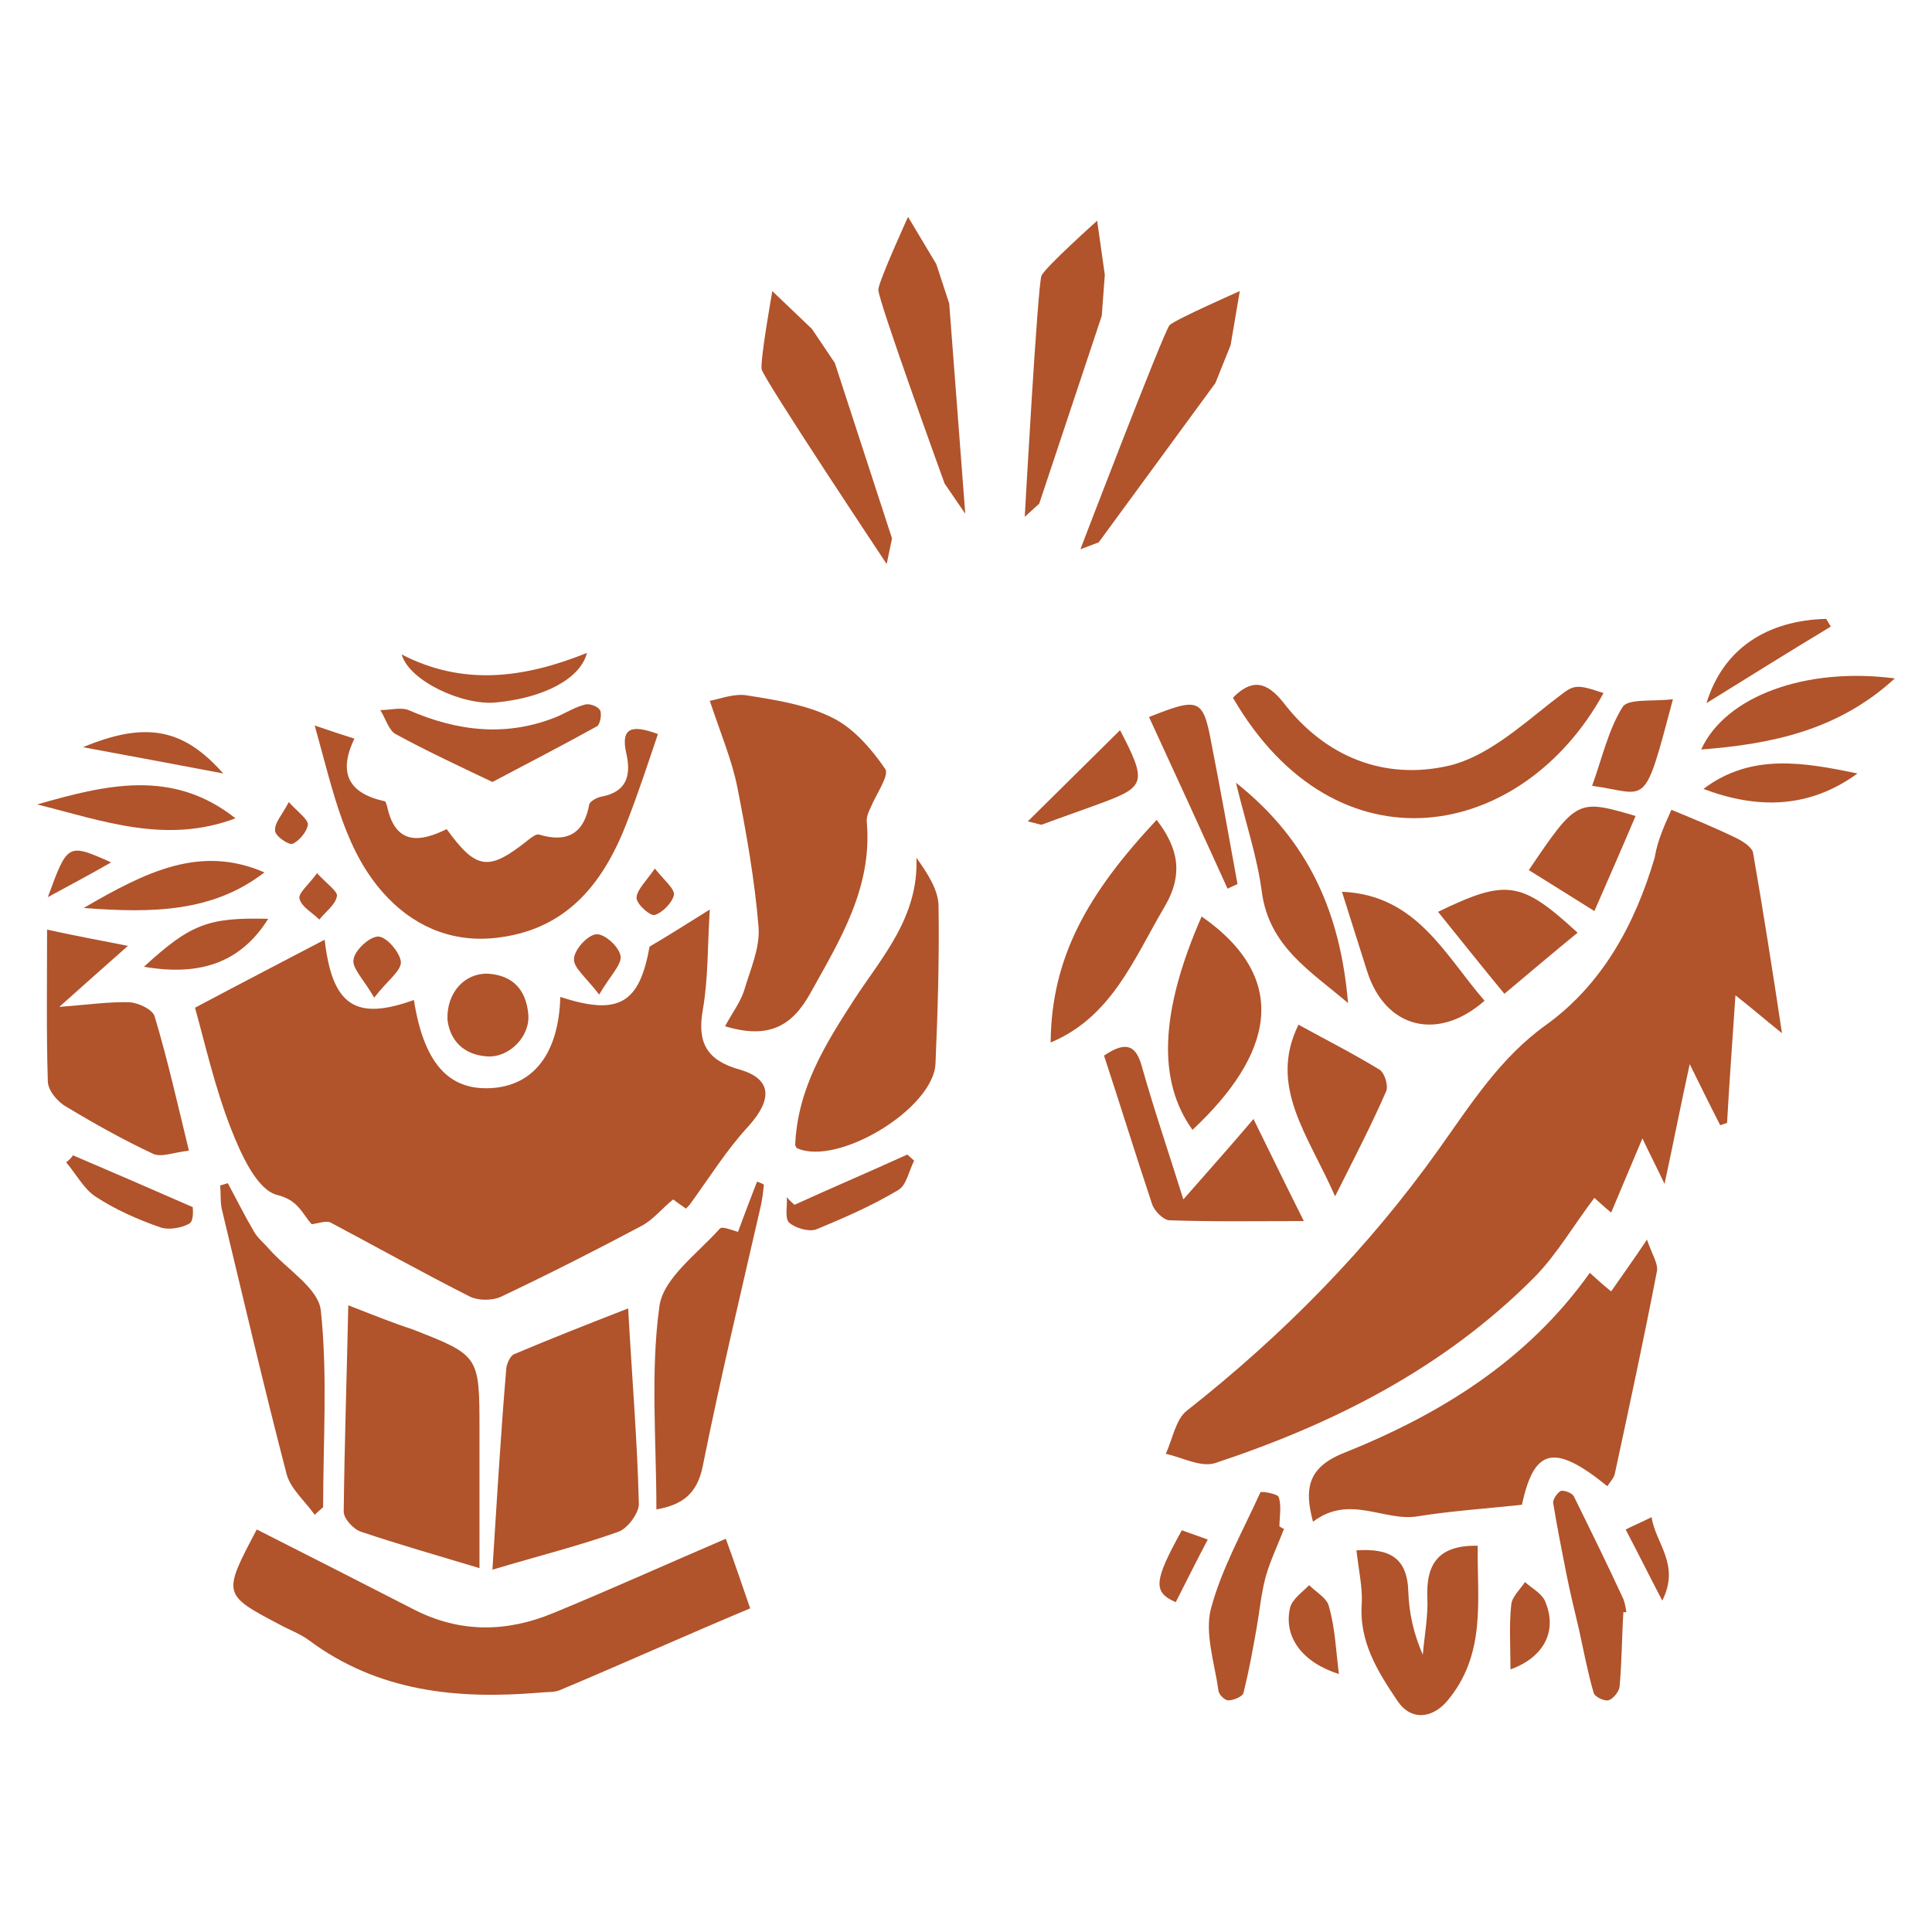 <svg width="52" height="52" viewBox="0 0 52 52" fill="none" xmlns="http://www.w3.org/2000/svg">
<path d="M44.986 21.796C45.643 22.066 46.197 22.295 46.751 22.566C46.916 22.649 47.141 22.795 47.182 22.94C47.449 24.48 47.696 26.04 47.962 27.809C47.47 27.414 47.162 27.143 46.71 26.789C46.628 28.017 46.546 29.12 46.484 30.223C46.423 30.243 46.361 30.264 46.3 30.285C46.053 29.806 45.807 29.307 45.479 28.641C45.232 29.765 45.048 30.722 44.801 31.866C44.576 31.388 44.411 31.076 44.206 30.639C43.919 31.325 43.652 31.949 43.365 32.636C43.18 32.49 43.057 32.365 42.913 32.241C42.359 32.969 41.907 33.76 41.292 34.384C38.87 36.818 35.914 38.316 32.712 39.377C32.322 39.502 31.829 39.232 31.378 39.128C31.562 38.732 31.645 38.191 31.953 37.962C34.539 35.923 36.817 33.614 38.726 30.93C39.588 29.723 40.368 28.475 41.62 27.58C43.118 26.498 44.001 24.896 44.535 23.086C44.617 22.587 44.822 22.17 44.986 21.796Z" fill="#B1532B"/>
<path d="M35.339 40.958C35.113 40.105 35.175 39.523 36.119 39.127C38.726 38.087 41.086 36.651 42.79 34.259C43.016 34.467 43.159 34.592 43.364 34.758C43.652 34.342 43.939 33.947 44.329 33.364C44.452 33.739 44.637 34.009 44.596 34.217C44.247 36.027 43.857 37.837 43.467 39.648C43.447 39.772 43.344 39.876 43.262 40.001C41.825 38.836 41.291 38.982 40.963 40.501C39.998 40.605 39.054 40.667 38.151 40.813C37.248 40.958 36.324 40.209 35.339 40.958Z" fill="#B1532B"/>
<path d="M43.159 18.654C40.984 22.628 35.975 23.585 33.184 18.779C33.697 18.259 34.087 18.342 34.539 18.904C35.667 20.381 37.269 21.006 38.993 20.61C39.978 20.381 40.881 19.591 41.723 18.925C42.359 18.446 42.297 18.363 43.159 18.654Z" fill="#B1532B"/>
<path d="M36.509 41.728C37.412 41.666 37.884 41.937 37.905 42.852C37.925 43.414 38.048 43.976 38.295 44.537C38.336 44.038 38.438 43.518 38.418 43.019C38.377 42.103 38.705 41.583 39.773 41.604C39.752 43.06 40.019 44.537 38.931 45.806C38.521 46.264 37.966 46.306 37.617 45.786C37.084 44.995 36.571 44.184 36.653 43.143C36.673 42.727 36.571 42.269 36.509 41.728Z" fill="#B1532B"/>
<path d="M32.342 24.667C34.785 26.373 34.231 28.412 32.096 30.41C31.152 29.099 31.213 27.247 32.342 24.667Z" fill="#B1532B"/>
<path d="M29.715 28.412C30.269 28.038 30.557 28.1 30.721 28.662C31.049 29.827 31.439 30.971 31.85 32.282C32.527 31.512 33.102 30.867 33.738 30.118C34.21 31.075 34.621 31.928 35.093 32.865C33.8 32.865 32.65 32.885 31.48 32.844C31.316 32.844 31.07 32.594 31.008 32.407C30.577 31.117 30.167 29.785 29.715 28.412Z" fill="#B1532B"/>
<path d="M31.131 22.067C31.706 22.816 31.87 23.523 31.337 24.418C30.516 25.812 29.92 27.372 28.278 28.059C28.299 25.749 29.284 24.043 31.131 22.067Z" fill="#B1532B"/>
<path d="M36.119 24.002C38.131 24.085 38.89 25.708 39.957 26.935C38.705 28.038 37.289 27.684 36.797 26.145C36.571 25.437 36.345 24.709 36.119 24.002Z" fill="#B1532B"/>
<path d="M35.934 32.199C35.216 30.555 34.128 29.245 34.949 27.58C35.667 27.975 36.407 28.35 37.125 28.787C37.269 28.87 37.371 29.224 37.31 29.369C36.92 30.264 36.468 31.138 35.934 32.199Z" fill="#B1532B"/>
<path d="M33.266 21.068C35.236 22.628 36.078 24.584 36.283 26.998C35.257 26.124 34.169 25.479 33.964 24.022C33.841 23.065 33.533 22.171 33.266 21.068Z" fill="#B1532B"/>
<path d="M40.491 26.748C39.957 26.103 39.342 25.333 38.705 24.542C40.553 23.648 40.943 23.71 42.461 25.104C41.825 25.624 41.209 26.145 40.491 26.748Z" fill="#B1532B"/>
<path d="M43.693 43.393C43.652 44.059 43.652 44.745 43.59 45.411C43.57 45.536 43.406 45.744 43.282 45.765C43.159 45.786 42.913 45.661 42.892 45.557C42.728 44.995 42.626 44.433 42.502 43.872C42.379 43.352 42.256 42.852 42.154 42.332C42.03 41.708 41.907 41.084 41.805 40.459C41.784 40.355 41.928 40.168 42.01 40.127C42.112 40.106 42.318 40.189 42.359 40.272C42.81 41.188 43.262 42.103 43.693 43.039C43.734 43.143 43.755 43.268 43.775 43.393C43.755 43.393 43.734 43.393 43.693 43.393Z" fill="#B1532B"/>
<path d="M34.559 41.146C34.395 41.583 34.19 41.999 34.067 42.436C33.943 42.893 33.902 43.372 33.82 43.83C33.718 44.412 33.615 44.974 33.471 45.557C33.451 45.661 33.205 45.765 33.061 45.765C32.958 45.765 32.794 45.598 32.794 45.494C32.691 44.766 32.425 43.975 32.589 43.31C32.876 42.228 33.451 41.208 33.923 40.168C33.943 40.126 34.395 40.209 34.416 40.293C34.498 40.542 34.436 40.834 34.436 41.083C34.498 41.125 34.539 41.146 34.559 41.146Z" fill="#B1532B"/>
<path d="M51 18.259C49.481 19.653 47.695 20.027 45.787 20.173C46.443 18.737 48.599 17.947 51 18.259Z" fill="#B1532B"/>
<path d="M30.926 19.299C32.281 18.758 32.383 18.8 32.609 20.028C32.855 21.276 33.081 22.545 33.307 23.794C33.225 23.835 33.122 23.877 33.04 23.918C32.342 22.379 31.645 20.86 30.926 19.299Z" fill="#B1532B"/>
<path d="M44.022 21.962C43.652 22.836 43.303 23.627 42.913 24.522C42.277 24.126 41.723 23.773 41.148 23.419C42.441 21.505 42.462 21.505 44.022 21.962Z" fill="#B1532B"/>
<path d="M49.994 20.818C48.681 21.775 47.285 21.775 45.848 21.234C47.141 20.256 48.578 20.526 49.994 20.818Z" fill="#B1532B"/>
<path d="M45.027 18.821C44.227 21.837 44.37 21.359 42.851 21.151C43.118 20.423 43.282 19.653 43.672 19.029C43.816 18.8 44.473 18.883 45.027 18.821Z" fill="#B1532B"/>
<path d="M30.146 19.653C30.865 21.026 30.823 21.172 29.715 21.588C29.161 21.796 28.607 21.983 28.053 22.191C28.012 22.212 27.95 22.17 27.663 22.108C28.525 21.255 29.284 20.506 30.146 19.653Z" fill="#B1532B"/>
<path d="M45.93 18.925C46.382 17.447 47.572 16.698 49.153 16.657C49.194 16.719 49.235 16.802 49.276 16.865C48.168 17.531 47.039 18.238 45.93 18.925Z" fill="#B1532B"/>
<path d="M36.037 45.057C35.052 44.745 34.539 44.059 34.723 43.268C34.785 43.039 35.052 42.852 35.236 42.665C35.421 42.852 35.729 43.019 35.77 43.247C35.934 43.809 35.955 44.413 36.037 45.057Z" fill="#B1532B"/>
<path d="M40.655 44.932C40.655 44.308 40.614 43.746 40.676 43.185C40.696 42.977 40.922 42.769 41.045 42.581C41.23 42.748 41.476 42.873 41.579 43.081C41.928 43.871 41.579 44.599 40.655 44.932Z" fill="#B1532B"/>
<path d="M31.645 43.123C31.029 42.852 31.049 42.561 31.809 41.188C32.035 41.271 32.281 41.354 32.507 41.437C32.199 42.02 31.932 42.561 31.645 43.123Z" fill="#B1532B"/>
<path d="M43.755 41.167C43.96 41.063 44.165 40.979 44.453 40.834C44.555 41.541 45.232 42.103 44.74 43.081C44.35 42.332 44.083 41.791 43.755 41.167Z" fill="#B1532B"/>
<path d="M15.081 26.832C15.039 28.351 14.362 29.224 13.213 29.287C12.063 29.349 11.406 28.6 11.14 26.915C9.58 27.477 8.943 27.081 8.738 25.292C7.589 25.895 6.46 26.478 5.249 27.123C5.516 28.08 5.782 29.266 6.213 30.369C6.48 31.055 6.911 32.012 7.445 32.158C8.04 32.304 8.122 32.657 8.389 32.949C8.574 32.928 8.779 32.845 8.902 32.907C10.154 33.573 11.386 34.26 12.659 34.904C12.884 35.008 13.254 35.008 13.479 34.904C14.752 34.301 16.025 33.656 17.277 32.99C17.585 32.824 17.81 32.532 18.118 32.283C18.2 32.345 18.344 32.449 18.467 32.532C18.508 32.47 18.57 32.428 18.59 32.387C19.104 31.68 19.555 30.951 20.15 30.306C20.787 29.599 20.787 29.037 19.904 28.787C19.021 28.538 18.755 28.059 18.919 27.165C19.062 26.332 19.042 25.479 19.104 24.48C18.467 24.876 18.016 25.167 17.482 25.479C17.215 26.998 16.661 27.352 15.081 26.832Z" fill="#B1532B"/>
<path d="M6.911 41.166C5.988 42.914 5.988 42.914 7.527 43.726C7.794 43.871 8.081 43.975 8.307 44.142C10.175 45.536 12.31 45.744 14.526 45.557C14.711 45.536 14.896 45.557 15.06 45.494C16.743 44.787 18.406 44.038 20.191 43.289C19.966 42.644 19.781 42.082 19.535 41.416C17.933 42.103 16.415 42.789 14.896 43.414C13.644 43.934 12.392 43.955 11.16 43.33C9.744 42.602 8.348 41.895 6.911 41.166Z" fill="#B1532B"/>
<path d="M19.514 27.622C20.684 27.976 21.32 27.622 21.813 26.727C22.613 25.292 23.475 23.898 23.332 22.15C23.311 22.004 23.373 21.859 23.434 21.734C23.578 21.38 23.948 20.86 23.824 20.694C23.455 20.153 22.962 19.591 22.408 19.32C21.71 18.967 20.889 18.842 20.109 18.717C19.76 18.655 19.35 18.821 19.104 18.863C19.411 19.778 19.699 20.465 19.842 21.172C20.089 22.421 20.314 23.69 20.417 24.959C20.458 25.521 20.191 26.103 20.027 26.665C19.924 26.977 19.719 27.247 19.514 27.622Z" fill="#B1532B"/>
<path d="M9.374 35.133C9.333 37.068 9.272 38.878 9.251 40.688C9.251 40.876 9.518 41.167 9.723 41.229C10.709 41.562 11.735 41.853 12.905 42.207C12.905 40.855 12.905 39.669 12.905 38.483C12.905 36.486 12.905 36.486 11.099 35.778C10.585 35.612 10.072 35.404 9.374 35.133Z" fill="#B1532B"/>
<path d="M13.254 42.248C14.506 41.874 15.594 41.603 16.64 41.229C16.887 41.146 17.195 40.73 17.195 40.48C17.154 38.774 17.01 37.088 16.907 35.216C15.84 35.632 14.834 36.027 13.849 36.443C13.726 36.485 13.623 36.735 13.623 36.88C13.479 38.586 13.377 40.313 13.254 42.248Z" fill="#B1532B"/>
<path d="M8.471 19.528C8.984 21.359 9.292 22.982 10.442 24.168C11.242 25 12.289 25.395 13.459 25.229C15.327 24.979 16.291 23.689 16.907 22.045C17.195 21.296 17.441 20.547 17.708 19.757C17.03 19.507 16.681 19.549 16.866 20.319C16.989 20.901 16.846 21.317 16.189 21.442C16.066 21.463 15.881 21.567 15.86 21.65C15.717 22.441 15.265 22.69 14.506 22.462C14.424 22.441 14.3 22.545 14.218 22.607C13.151 23.46 12.823 23.419 12.022 22.316C11.304 22.67 10.647 22.753 10.421 21.712C10.401 21.65 10.38 21.567 10.36 21.567C9.395 21.359 9.087 20.818 9.539 19.881C9.272 19.798 8.964 19.694 8.471 19.528Z" fill="#B1532B"/>
<path d="M21.402 30.826C21.423 30.867 21.443 30.909 21.464 30.909C22.572 31.388 25.138 29.827 25.179 28.62C25.241 27.206 25.282 25.812 25.261 24.397C25.261 23.96 24.974 23.523 24.666 23.086C24.727 24.688 23.742 25.749 22.983 26.914C22.203 28.121 21.464 29.307 21.402 30.826Z" fill="#B1532B"/>
<path d="M1.595 27.101C2.293 26.477 2.786 26.04 3.443 25.458C2.58 25.291 1.924 25.166 1.267 25.021C1.267 26.436 1.246 27.767 1.287 29.099C1.287 29.349 1.554 29.661 1.78 29.785C2.539 30.243 3.319 30.68 4.12 31.055C4.346 31.159 4.674 31.013 5.085 30.971C4.777 29.702 4.51 28.516 4.161 27.351C4.099 27.164 3.73 26.997 3.504 26.977C2.97 26.956 2.396 27.039 1.595 27.101Z" fill="#B1532B"/>
<path d="M20.376 31.804C20.212 32.22 20.048 32.657 19.863 33.156C19.699 33.114 19.432 32.99 19.37 33.073C18.775 33.739 17.851 34.404 17.749 35.154C17.503 36.922 17.667 38.774 17.667 40.626C18.385 40.501 18.775 40.189 18.919 39.44C19.391 37.089 19.945 34.779 20.479 32.449C20.52 32.261 20.54 32.074 20.561 31.887C20.499 31.845 20.438 31.825 20.376 31.804Z" fill="#B1532B"/>
<path d="M8.697 40.563C8.697 38.795 8.82 37.026 8.636 35.279C8.574 34.675 7.732 34.176 7.24 33.614C7.096 33.447 6.932 33.323 6.829 33.136C6.583 32.719 6.357 32.262 6.131 31.846C6.07 31.866 5.988 31.887 5.926 31.908C5.947 32.116 5.926 32.324 5.967 32.532C6.542 34.925 7.096 37.297 7.712 39.669C7.814 40.064 8.204 40.397 8.471 40.771C8.553 40.688 8.636 40.626 8.697 40.563Z" fill="#B1532B"/>
<path d="M13.254 21.047C14.239 20.527 15.163 20.048 16.066 19.549C16.148 19.508 16.209 19.216 16.148 19.112C16.086 19.008 15.86 18.925 15.737 18.966C15.491 19.029 15.245 19.175 15.019 19.279C13.664 19.84 12.33 19.695 10.996 19.112C10.791 19.029 10.503 19.112 10.236 19.112C10.38 19.341 10.462 19.653 10.647 19.757C11.447 20.194 12.289 20.589 13.254 21.047Z" fill="#B1532B"/>
<path d="M6.337 22.025C4.633 20.673 2.827 21.13 1 21.651C2.745 22.087 4.469 22.733 6.337 22.025Z" fill="#B1532B"/>
<path d="M12.043 27.435C12.104 27.997 12.474 28.392 13.11 28.433C13.705 28.475 14.28 27.892 14.218 27.289C14.157 26.644 13.808 26.249 13.131 26.207C12.515 26.186 12.022 26.706 12.043 27.435Z" fill="#B1532B"/>
<path d="M2.252 24.438C4.14 24.584 5.741 24.542 7.117 23.481C5.392 22.732 3.935 23.46 2.252 24.438Z" fill="#B1532B"/>
<path d="M10.811 17.614C11.016 18.342 12.494 19.008 13.377 18.904C14.629 18.779 15.614 18.28 15.799 17.573C14.095 18.259 12.453 18.467 10.811 17.614Z" fill="#B1532B"/>
<path d="M24.42 31.075C23.414 31.533 22.388 31.97 21.382 32.428C21.32 32.365 21.238 32.303 21.177 32.22C21.197 32.449 21.115 32.782 21.238 32.906C21.402 33.052 21.751 33.156 21.956 33.094C22.716 32.782 23.475 32.449 24.173 32.032C24.399 31.908 24.461 31.512 24.604 31.242C24.522 31.159 24.461 31.117 24.42 31.075Z" fill="#B1532B"/>
<path d="M1.78 31.284C2.047 31.596 2.252 31.991 2.56 32.199C3.094 32.553 3.709 32.823 4.305 33.031C4.53 33.115 4.9 33.052 5.105 32.927C5.228 32.844 5.187 32.49 5.187 32.49C3.997 31.97 2.991 31.533 1.965 31.096C1.924 31.159 1.862 31.221 1.78 31.284Z" fill="#B1532B"/>
<path d="M7.219 24.73C5.598 24.688 5.126 24.875 3.874 26.02C5.434 26.29 6.501 25.874 7.219 24.73Z" fill="#B1532B"/>
<path d="M2.232 20.111C3.586 20.36 4.797 20.589 6.008 20.818C4.941 19.611 3.935 19.403 2.232 20.111Z" fill="#B1532B"/>
<path d="M16.127 26.769C16.415 26.27 16.743 25.958 16.702 25.729C16.661 25.479 16.271 25.125 16.045 25.146C15.819 25.167 15.45 25.562 15.45 25.812C15.429 26.041 15.778 26.311 16.127 26.769Z" fill="#B1532B"/>
<path d="M10.072 26.852C10.421 26.394 10.791 26.145 10.791 25.895C10.77 25.645 10.421 25.229 10.195 25.208C9.97 25.188 9.559 25.562 9.518 25.812C9.456 26.041 9.785 26.353 10.072 26.852Z" fill="#B1532B"/>
<path d="M1.287 24.147C1.821 23.856 2.375 23.565 2.991 23.211C1.821 22.691 1.821 22.691 1.287 24.147Z" fill="#B1532B"/>
<path d="M17.626 23.377C17.379 23.731 17.133 23.96 17.133 24.168C17.133 24.334 17.503 24.667 17.626 24.626C17.831 24.563 18.098 24.293 18.139 24.085C18.159 23.918 17.872 23.689 17.626 23.377Z" fill="#B1532B"/>
<path d="M8.533 23.502C8.307 23.814 8.02 24.043 8.061 24.189C8.122 24.418 8.41 24.563 8.594 24.751C8.759 24.543 9.025 24.355 9.067 24.126C9.108 24.002 8.8 23.794 8.533 23.502Z" fill="#B1532B"/>
<path d="M7.773 21.588C7.589 21.942 7.383 22.15 7.404 22.358C7.404 22.503 7.773 22.753 7.876 22.711C8.061 22.628 8.266 22.378 8.287 22.191C8.287 22.046 8.02 21.858 7.773 21.588Z" fill="#B1532B"/>
<path d="M23.865 15.18C23.865 15.18 20.54 10.186 20.499 9.936C20.458 9.687 20.787 7.835 20.787 7.835L21.854 8.854L22.47 9.77L24.009 14.493L23.865 15.18Z" fill="#B1532B"/>
<path d="M25.425 13.016C25.425 13.016 23.619 8.043 23.64 7.793C23.66 7.544 24.44 5.837 24.44 5.837L25.2 7.107L25.548 8.168L25.98 13.827L25.425 13.016Z" fill="#B1532B"/>
<path d="M27.581 13.91C27.581 13.91 27.929 7.648 28.032 7.419C28.135 7.19 29.53 5.941 29.53 5.941L29.736 7.398L29.654 8.501L27.971 13.556L27.581 13.91Z" fill="#B1532B"/>
<path d="M29.079 14.784C29.079 14.784 31.316 8.938 31.48 8.75C31.665 8.584 33.369 7.835 33.369 7.835L33.122 9.291L32.712 10.311L29.572 14.597L29.079 14.784Z" fill="#B1532B"/>
</svg>
